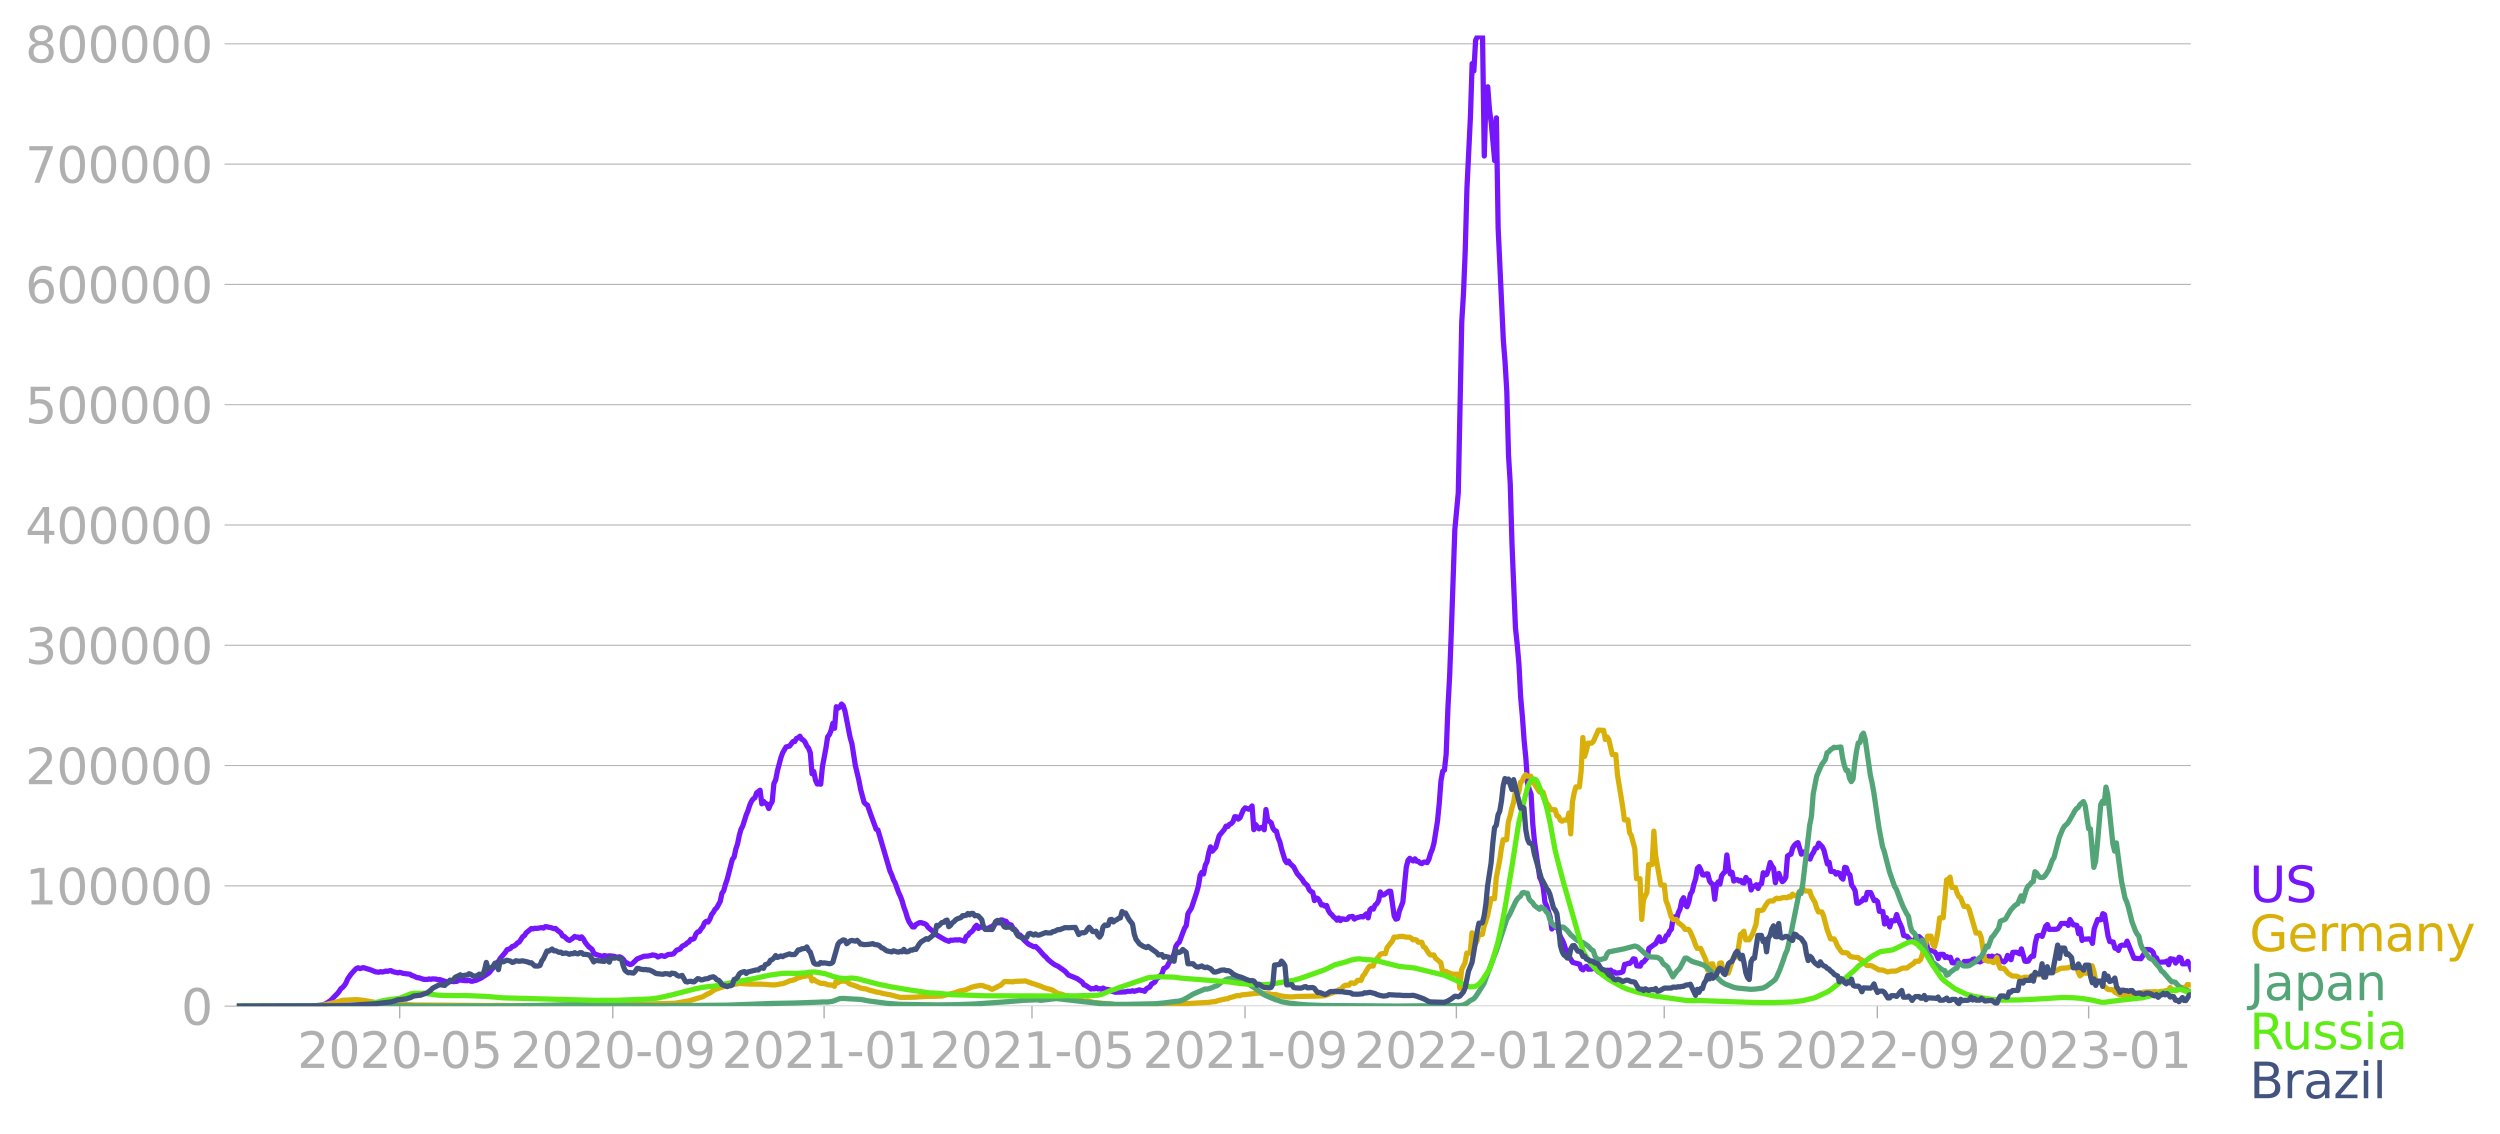 <svg xmlns="http://www.w3.org/2000/svg" xmlns:xlink="http://www.w3.org/1999/xlink" width="951.91" height="431.649" viewBox="0 0 713.933 323.737"><defs><style>*{stroke-linejoin:round;stroke-linecap:butt}</style></defs><g id="figure_1"><path id="patch_1" d="M0 323.737h713.933V0H0v323.737z" style="fill:none"/><g id="axes_1"><path id="patch_2" d="M67.645 287.328h558v-277.2h-558v277.2z" style="fill:none"/><g id="matplotlib.axis_1"><g id="xtick_1"><g id="line2d_1"><defs><path id="m6632abe33d" d="M0 0v3.5" style="stroke:#b0b0b0;stroke-width:.4"/></defs><use xlink:href="#m6632abe33d" x="114.145" y="287.328" style="fill:#b0b0b0;stroke:#b0b0b0;stroke-width:.4"/></g><g id="text_1" style="fill:#b0b0b0" transform="matrix(.14 0 0 -.14 84.897 304.966)"><defs><path id="DejaVuSans-32" d="M1228 531h2203V0H469v531q359 372 979 998 621 627 780 809 303 340 423 576 121 236 121 464 0 372-261 606-261 235-680 235-297 0-627-103-329-103-704-313v638q381 153 712 231 332 78 607 78 725 0 1156-363 431-362 431-968 0-288-108-546-107-257-392-607-78-91-497-524-418-433-1181-1211z" transform="scale(.016)"/><path id="DejaVuSans-30" d="M2034 4250q-487 0-733-480-245-479-245-1442 0-959 245-1439 246-480 733-480 491 0 736 480 246 480 246 1439 0 963-246 1442-245 480-736 480zm0 500q785 0 1199-621 414-620 414-1801 0-1178-414-1799Q2819-91 2034-91q-784 0-1198 620-414 621-414 1799 0 1181 414 1801 414 621 1198 621z" transform="scale(.016)"/><path id="DejaVuSans-2d" d="M313 2009h1684v-512H313v512z" transform="scale(.016)"/><path id="DejaVuSans-35" d="M691 4666h2478v-532H1269V2991q137 47 274 70 138 23 276 23 781 0 1237-428 457-428 457-1159 0-753-469-1171Q2575-91 1722-91q-294 0-599 50Q819 9 494 109v635q281-153 581-228t634-75q541 0 856 284 316 284 316 772 0 487-316 771-315 285-856 285-253 0-505-56-251-56-513-175v2344z" transform="scale(.016)"/></defs><use xlink:href="#DejaVuSans-32"/><use xlink:href="#DejaVuSans-30" x="63.623"/><use xlink:href="#DejaVuSans-32" x="127.246"/><use xlink:href="#DejaVuSans-30" x="190.869"/><use xlink:href="#DejaVuSans-2d" x="254.492"/><use xlink:href="#DejaVuSans-30" x="290.576"/><use xlink:href="#DejaVuSans-35" x="354.199"/></g></g><g id="xtick_2"><use xlink:href="#m6632abe33d" id="line2d_2" x="174.991" y="287.328" style="fill:#b0b0b0;stroke:#b0b0b0;stroke-width:.4"/><g id="text_2" style="fill:#b0b0b0" transform="matrix(.14 0 0 -.14 145.743 304.966)"><defs><path id="DejaVuSans-39" d="M703 97v575q238-113 481-172 244-59 479-59 625 0 954 420 330 420 377 1277-181-269-460-413-278-144-615-144-700 0-1108 423-408 424-408 1159 0 718 425 1152 425 435 1131 435 810 0 1236-621 427-620 427-1801 0-1103-524-1761Q2575-91 1691-91q-238 0-482 47Q966 3 703 97zm1256 1978q425 0 673 290 249 291 249 798 0 503-249 795-248 292-673 292t-673-292q-248-292-248-795 0-507 248-798 248-290 673-290z" transform="scale(.016)"/></defs><use xlink:href="#DejaVuSans-32"/><use xlink:href="#DejaVuSans-30" x="63.623"/><use xlink:href="#DejaVuSans-32" x="127.246"/><use xlink:href="#DejaVuSans-30" x="190.869"/><use xlink:href="#DejaVuSans-2d" x="254.492"/><use xlink:href="#DejaVuSans-30" x="290.576"/><use xlink:href="#DejaVuSans-39" x="354.199"/></g></g><g id="xtick_3"><use xlink:href="#m6632abe33d" id="line2d_3" x="235.342" y="287.328" style="fill:#b0b0b0;stroke:#b0b0b0;stroke-width:.4"/><g id="text_3" style="fill:#b0b0b0" transform="matrix(.14 0 0 -.14 206.094 304.966)"><defs><path id="DejaVuSans-31" d="M794 531h1031v3560L703 3866v575l1116 225h631V531h1031V0H794v531z" transform="scale(.016)"/></defs><use xlink:href="#DejaVuSans-32"/><use xlink:href="#DejaVuSans-30" x="63.623"/><use xlink:href="#DejaVuSans-32" x="127.246"/><use xlink:href="#DejaVuSans-31" x="190.869"/><use xlink:href="#DejaVuSans-2d" x="254.492"/><use xlink:href="#DejaVuSans-30" x="290.576"/><use xlink:href="#DejaVuSans-31" x="354.199"/></g></g><g id="xtick_4"><use xlink:href="#m6632abe33d" id="line2d_4" x="294.704" y="287.328" style="fill:#b0b0b0;stroke:#b0b0b0;stroke-width:.4"/><g id="text_4" style="fill:#b0b0b0" transform="matrix(.14 0 0 -.14 265.456 304.966)"><use xlink:href="#DejaVuSans-32"/><use xlink:href="#DejaVuSans-30" x="63.623"/><use xlink:href="#DejaVuSans-32" x="127.246"/><use xlink:href="#DejaVuSans-31" x="190.869"/><use xlink:href="#DejaVuSans-2d" x="254.492"/><use xlink:href="#DejaVuSans-30" x="290.576"/><use xlink:href="#DejaVuSans-35" x="354.199"/></g></g><g id="xtick_5"><use xlink:href="#m6632abe33d" id="line2d_5" x="355.549" y="287.328" style="fill:#b0b0b0;stroke:#b0b0b0;stroke-width:.4"/><g id="text_5" style="fill:#b0b0b0" transform="matrix(.14 0 0 -.14 326.301 304.966)"><use xlink:href="#DejaVuSans-32"/><use xlink:href="#DejaVuSans-30" x="63.623"/><use xlink:href="#DejaVuSans-32" x="127.246"/><use xlink:href="#DejaVuSans-31" x="190.869"/><use xlink:href="#DejaVuSans-2d" x="254.492"/><use xlink:href="#DejaVuSans-30" x="290.576"/><use xlink:href="#DejaVuSans-39" x="354.199"/></g></g><g id="xtick_6"><use xlink:href="#m6632abe33d" id="line2d_6" x="415.9" y="287.328" style="fill:#b0b0b0;stroke:#b0b0b0;stroke-width:.4"/><g id="text_6" style="fill:#b0b0b0" transform="matrix(.14 0 0 -.14 386.652 304.966)"><use xlink:href="#DejaVuSans-32"/><use xlink:href="#DejaVuSans-30" x="63.623"/><use xlink:href="#DejaVuSans-32" x="127.246"/><use xlink:href="#DejaVuSans-32" x="190.869"/><use xlink:href="#DejaVuSans-2d" x="254.492"/><use xlink:href="#DejaVuSans-30" x="290.576"/><use xlink:href="#DejaVuSans-31" x="354.199"/></g></g><g id="xtick_7"><use xlink:href="#m6632abe33d" id="line2d_7" x="475.262" y="287.328" style="fill:#b0b0b0;stroke:#b0b0b0;stroke-width:.4"/><g id="text_7" style="fill:#b0b0b0" transform="matrix(.14 0 0 -.14 446.014 304.966)"><use xlink:href="#DejaVuSans-32"/><use xlink:href="#DejaVuSans-30" x="63.623"/><use xlink:href="#DejaVuSans-32" x="127.246"/><use xlink:href="#DejaVuSans-32" x="190.869"/><use xlink:href="#DejaVuSans-2d" x="254.492"/><use xlink:href="#DejaVuSans-30" x="290.576"/><use xlink:href="#DejaVuSans-35" x="354.199"/></g></g><g id="xtick_8"><use xlink:href="#m6632abe33d" id="line2d_8" x="536.108" y="287.328" style="fill:#b0b0b0;stroke:#b0b0b0;stroke-width:.4"/><g id="text_8" style="fill:#b0b0b0" transform="matrix(.14 0 0 -.14 506.86 304.966)"><use xlink:href="#DejaVuSans-32"/><use xlink:href="#DejaVuSans-30" x="63.623"/><use xlink:href="#DejaVuSans-32" x="127.246"/><use xlink:href="#DejaVuSans-32" x="190.869"/><use xlink:href="#DejaVuSans-2d" x="254.492"/><use xlink:href="#DejaVuSans-30" x="290.576"/><use xlink:href="#DejaVuSans-39" x="354.199"/></g></g><g id="xtick_9"><use xlink:href="#m6632abe33d" id="line2d_9" x="596.459" y="287.328" style="fill:#b0b0b0;stroke:#b0b0b0;stroke-width:.4"/><g id="text_9" style="fill:#b0b0b0" transform="matrix(.14 0 0 -.14 567.21 304.966)"><defs><path id="DejaVuSans-33" d="M2597 2516q453-97 707-404 255-306 255-756 0-690-475-1069Q2609-91 1734-91q-293 0-604 58T488 141v609q262-153 574-231 313-78 654-78 593 0 904 234t311 681q0 413-289 645-289 233-804 233h-544v519h569q465 0 712 186t247 536q0 359-255 551-254 193-729 193-260 0-557-57-297-56-653-174v562q360 100 674 150t592 50q719 0 1137-327 419-326 419-882 0-388-222-655t-631-370z" transform="scale(.016)"/></defs><use xlink:href="#DejaVuSans-32"/><use xlink:href="#DejaVuSans-30" x="63.623"/><use xlink:href="#DejaVuSans-32" x="127.246"/><use xlink:href="#DejaVuSans-33" x="190.869"/><use xlink:href="#DejaVuSans-2d" x="254.492"/><use xlink:href="#DejaVuSans-30" x="290.576"/><use xlink:href="#DejaVuSans-31" x="354.199"/></g></g></g><g id="matplotlib.axis_2"><g id="ytick_1"><path id="line2d_10" d="M67.645 287.328h558" clip-path="url(#p2033941870)" style="fill:none;stroke:#b0b0b0;stroke-width:.3;stroke-linecap:square"/><g id="line2d_11"><defs><path id="mff7b051693" d="M0 0h-3.5" style="stroke:#b0b0b0;stroke-width:.3"/></defs><use xlink:href="#mff7b051693" x="67.645" y="287.328" style="fill:#b0b0b0;stroke:#b0b0b0;stroke-width:.3"/></g><use xlink:href="#DejaVuSans-30" id="text_10" style="fill:#b0b0b0" transform="matrix(.14 0 0 -.14 51.737 292.647)"/></g><g id="ytick_2"><path id="line2d_12" d="M67.645 252.977h558" clip-path="url(#p2033941870)" style="fill:none;stroke:#b0b0b0;stroke-width:.3;stroke-linecap:square"/><use xlink:href="#mff7b051693" id="line2d_13" x="67.645" y="252.977" style="fill:#b0b0b0;stroke:#b0b0b0;stroke-width:.3"/><g id="text_11" style="fill:#b0b0b0" transform="matrix(.14 0 0 -.14 7.2 258.296)"><use xlink:href="#DejaVuSans-31"/><use xlink:href="#DejaVuSans-30" x="63.623"/><use xlink:href="#DejaVuSans-30" x="127.246"/><use xlink:href="#DejaVuSans-30" x="190.869"/><use xlink:href="#DejaVuSans-30" x="254.492"/><use xlink:href="#DejaVuSans-30" x="318.115"/></g></g><g id="ytick_3"><path id="line2d_14" d="M67.645 218.626h558" clip-path="url(#p2033941870)" style="fill:none;stroke:#b0b0b0;stroke-width:.3;stroke-linecap:square"/><use xlink:href="#mff7b051693" id="line2d_15" x="67.645" y="218.626" style="fill:#b0b0b0;stroke:#b0b0b0;stroke-width:.3"/><g id="text_12" style="fill:#b0b0b0" transform="matrix(.14 0 0 -.14 7.2 223.945)"><use xlink:href="#DejaVuSans-32"/><use xlink:href="#DejaVuSans-30" x="63.623"/><use xlink:href="#DejaVuSans-30" x="127.246"/><use xlink:href="#DejaVuSans-30" x="190.869"/><use xlink:href="#DejaVuSans-30" x="254.492"/><use xlink:href="#DejaVuSans-30" x="318.115"/></g></g><g id="ytick_4"><path id="line2d_16" d="M67.645 184.275h558" clip-path="url(#p2033941870)" style="fill:none;stroke:#b0b0b0;stroke-width:.3;stroke-linecap:square"/><use xlink:href="#mff7b051693" id="line2d_17" x="67.645" y="184.275" style="fill:#b0b0b0;stroke:#b0b0b0;stroke-width:.3"/><g id="text_13" style="fill:#b0b0b0" transform="matrix(.14 0 0 -.14 7.2 189.593)"><use xlink:href="#DejaVuSans-33"/><use xlink:href="#DejaVuSans-30" x="63.623"/><use xlink:href="#DejaVuSans-30" x="127.246"/><use xlink:href="#DejaVuSans-30" x="190.869"/><use xlink:href="#DejaVuSans-30" x="254.492"/><use xlink:href="#DejaVuSans-30" x="318.115"/></g></g><g id="ytick_5"><path id="line2d_18" d="M67.645 149.923h558" clip-path="url(#p2033941870)" style="fill:none;stroke:#b0b0b0;stroke-width:.3;stroke-linecap:square"/><use xlink:href="#mff7b051693" id="line2d_19" x="67.645" y="149.923" style="fill:#b0b0b0;stroke:#b0b0b0;stroke-width:.3"/><g id="text_14" style="fill:#b0b0b0" transform="matrix(.14 0 0 -.14 7.2 155.242)"><defs><path id="DejaVuSans-34" d="M2419 4116 825 1625h1594v2491zm-166 550h794V1625h666v-525h-666V0h-628v1100H313v609l1940 2957z" transform="scale(.016)"/></defs><use xlink:href="#DejaVuSans-34"/><use xlink:href="#DejaVuSans-30" x="63.623"/><use xlink:href="#DejaVuSans-30" x="127.246"/><use xlink:href="#DejaVuSans-30" x="190.869"/><use xlink:href="#DejaVuSans-30" x="254.492"/><use xlink:href="#DejaVuSans-30" x="318.115"/></g></g><g id="ytick_6"><path id="line2d_20" d="M67.645 115.572h558" clip-path="url(#p2033941870)" style="fill:none;stroke:#b0b0b0;stroke-width:.3;stroke-linecap:square"/><use xlink:href="#mff7b051693" id="line2d_21" x="67.645" y="115.572" style="fill:#b0b0b0;stroke:#b0b0b0;stroke-width:.3"/><g id="text_15" style="fill:#b0b0b0" transform="matrix(.14 0 0 -.14 7.2 120.891)"><use xlink:href="#DejaVuSans-35"/><use xlink:href="#DejaVuSans-30" x="63.623"/><use xlink:href="#DejaVuSans-30" x="127.246"/><use xlink:href="#DejaVuSans-30" x="190.869"/><use xlink:href="#DejaVuSans-30" x="254.492"/><use xlink:href="#DejaVuSans-30" x="318.115"/></g></g><g id="ytick_7"><path id="line2d_22" d="M67.645 81.221h558" clip-path="url(#p2033941870)" style="fill:none;stroke:#b0b0b0;stroke-width:.3;stroke-linecap:square"/><use xlink:href="#mff7b051693" id="line2d_23" x="67.645" y="81.221" style="fill:#b0b0b0;stroke:#b0b0b0;stroke-width:.3"/><g id="text_16" style="fill:#b0b0b0" transform="matrix(.14 0 0 -.14 7.2 86.54)"><defs><path id="DejaVuSans-36" d="M2113 2584q-425 0-674-291-248-290-248-796 0-503 248-796 249-292 674-292t673 292q248 293 248 796 0 506-248 796-248 291-673 291zm1253 1979v-575q-238 112-480 171-242 60-480 60-625 0-955-422-329-422-376-1275 184 272 462 417 279 145 613 145 703 0 1111-427 408-426 408-1160 0-719-425-1154Q2819-91 2113-91q-810 0-1238 620-428 621-428 1799 0 1106 525 1764t1409 658q238 0 480-47t505-140z" transform="scale(.016)"/></defs><use xlink:href="#DejaVuSans-36"/><use xlink:href="#DejaVuSans-30" x="63.623"/><use xlink:href="#DejaVuSans-30" x="127.246"/><use xlink:href="#DejaVuSans-30" x="190.869"/><use xlink:href="#DejaVuSans-30" x="254.492"/><use xlink:href="#DejaVuSans-30" x="318.115"/></g></g><g id="ytick_8"><path id="line2d_24" d="M67.645 46.87h558" clip-path="url(#p2033941870)" style="fill:none;stroke:#b0b0b0;stroke-width:.3;stroke-linecap:square"/><use xlink:href="#mff7b051693" id="line2d_25" x="67.645" y="46.87" style="fill:#b0b0b0;stroke:#b0b0b0;stroke-width:.3"/><g id="text_17" style="fill:#b0b0b0" transform="matrix(.14 0 0 -.14 7.2 52.189)"><defs><path id="DejaVuSans-37" d="M525 4666h3000v-269L1831 0h-659l1594 4134H525v532z" transform="scale(.016)"/></defs><use xlink:href="#DejaVuSans-37"/><use xlink:href="#DejaVuSans-30" x="63.623"/><use xlink:href="#DejaVuSans-30" x="127.246"/><use xlink:href="#DejaVuSans-30" x="190.869"/><use xlink:href="#DejaVuSans-30" x="254.492"/><use xlink:href="#DejaVuSans-30" x="318.115"/></g></g><g id="ytick_9"><path id="line2d_26" d="M67.645 12.519h558" clip-path="url(#p2033941870)" style="fill:none;stroke:#b0b0b0;stroke-width:.3;stroke-linecap:square"/><use xlink:href="#mff7b051693" id="line2d_27" x="67.645" y="12.519" style="fill:#b0b0b0;stroke:#b0b0b0;stroke-width:.3"/><g id="text_18" style="fill:#b0b0b0" transform="matrix(.14 0 0 -.14 7.2 17.838)"><defs><path id="DejaVuSans-38" d="M2034 2216q-450 0-708-241-257-241-257-662 0-422 257-663 258-241 708-241t709 242q260 243 260 662 0 421-258 662-257 241-711 241zm-631 268q-406 100-633 378-226 279-226 679 0 559 398 884 399 325 1092 325 697 0 1094-325t397-884q0-400-227-679-226-278-629-378 456-106 710-416 255-309 255-755 0-679-414-1042Q2806-91 2034-91q-771 0-1186 362-414 363-414 1042 0 446 256 755 257 310 713 416zm-231 997q0-362 226-565 227-203 636-203 407 0 636 203 230 203 230 565 0 363-230 566-229 203-636 203-409 0-636-203-226-203-226-566z" transform="scale(.016)"/></defs><use xlink:href="#DejaVuSans-38"/><use xlink:href="#DejaVuSans-30" x="63.623"/><use xlink:href="#DejaVuSans-30" x="127.246"/><use xlink:href="#DejaVuSans-30" x="190.869"/><use xlink:href="#DejaVuSans-30" x="254.492"/><use xlink:href="#DejaVuSans-30" x="318.115"/></g></g></g><path id="line2d_28" d="m67.645 287.328 22.26-.097 1.98-.184.989-.312 1.484-.964 1.978-2.025.495-.6.495-.794.495-.353.494-.54.495-.774.495-1.163.989-1.39.99-1.089.494-.482.495-.185.494.225.99-.27 1.978.59 1.484.602.99.12.495-.166.494.126.99-.294.494.081.495-.16.495-.043.494.292.99.22.494.127.495-.163.99.309 1.483.177.495.063.495.374.494.118.99.476.494.034.99.33.495.137.989.022.495-.156.494.129.495-.14.99.062.494.193.495-.073 1.978.652 1.484-.11.495.066.99-.074.494-.323.495-.07.99.172.989.027.494-.132.495.265.495.031.494-.195.495-.057 1.484-.678 1.979-1.276.494-.437.495-.697.99-.997.494-.887.495-.44.494-.838 1.485-1.757.494-.772.495-.126.495-.255.494-.54.495-.105.495-.36.494-.549.495-.233.99-1.535.494-.308.495-.785 1.484-1.23.494.103.495-.19.495.06 1.484-.242.495.147.494-.418.495.028.495.165.494.042.99.35.494-.07.495.518.99.74.494.888.495.145.989.936.495.193.99-.668.494-.478.494.233.495-.053.495.421.494-.473.495.562.495.961.99 1.253.989.767.494 1.088.495.346 1.979.624.494-.26.99.185.494-.11 1.484.158.495.256.99-.123.494.25.495.433.495.73.989.581.495.189.494-.117.99-.953.494-.508 1.979-.773.99-.032.989-.184.494-.175.99.215.494.387.99-.407.99.243.989-.56.989-.051.495-.134.989-1.1.495-.087.494-.288.495-.663.99-.52.494-.476.495-.277.494-.735.495.02.495-.266.494-1.265.495-.588.495-.11.494-.803.495-.58.495-1.14.495-.397.494.209.495-.805.495-1.323.494-.612.495-.901.495-.426.989-1.827.495-2.352.494-.671.495-1.833.495-1.405 1.484-5.755.494-.598.495-2.33.495-1.454.494-2.435.495-1.754.495-.94.99-3.163.494-1.17.495-1.587.494-1.095.495-.72.495-.329.494-1.401.99-.758.494 3.88.495-.694.495.497.494.273.495 1.264.495-1.171.494-.774.495-5.227.495-.978.494-2.573.99-3.738.494-1.407.99-1.72.99-.227.989-1.306.494.013.495-.903.495-.167.494-.468.495.87.495.22.494.634.495 1.052.495.656.494 1.353.495 5.934.495-.635.494 2.453.495 1.118.495-.052.494.1.495-5.021.99-5.234.494-3.29.495-.593.495-1.242.494-2.01.495 1.416.495-6.15.494.447.495-.33.495-.872.494.477.495 1.523 1.484 7.615.495 1.658.99 6.312.988 4.117.495 2.6.99 3.73.494.556.495.28.99 2.837 1.483 4.035.495.204 3.463 11.77.494 1.06.495 1.408.495.908.99 2.786.494 1.03.494 1.328.495 1.762.495 1.31.494 1.664.495 1.211.99 1.458.494.002.495-.686.99-.53.494-.002.99.311.494.292.495.743 1.978 1.685.495.497 1.484.862.99.569.989.367.495-.333.494.037.99-.128.494.067.495-.099 1.484.422.495-1.371.494-.254.495-.748.495-.271.494-.538.495-.893.495-.466.494.904.495-.464.495.111.494-.035.495.418.99-.135.494-.311.495-.148.495-.517.494-.288.495-.464.495.246.494-.85.495.039.495.275.494.082.495.735.99.337.494.898.99.897.494.986.495.053.494.462.495.812.99.944.494.419 1.484.73.495-.104.99.95 1.483 1.693.495.386.495.619.989.848.99.718.989.47 1.978 1.39.99 1.104 2.473 1.01 1.484 1.044.495.776.495.133 1.484 1.017.494-.107.495.065.495-.385.494.407.495-.079.495.17.494-.344.495.311.99.155.494.106.495.316.99.32 2.967-.115.495-.172.99.005.494-.149.495.159 1.484-.422.494.184.495.02.495.225.494-.738.99-.53.494-.854.495-.233.495-.368.495-1.006.494-.193.99-1.081.494-1.524.495-.198.495-.423.494-.959.99-1.48.494-1.202.495-2.098.495-.752.494-.405.99-2.677.494-1.262.495-.782.495-3.454.99-1.575 1.483-4.45.495-1.829.495-2.983.494-.942.495.475.495-2.499.494-.993.495-2.556.495-1.68.494 1.238.99-1.103.989-3.329 1.484-1.795.495-.95.494.122.495-.63.495-.196.494-.584.495-1.394.495.032.495.663.494-.384.99-2.287.494-.551.99.384.494-.357.495-.565.495 6.766.494-1.472.99 1.238.494-.322.495-.158.495.743.494-5.774.495 3.164.495.217.494.395.495 1.524.495.7.495.176.494 1.88.495 1.164.495 2.04.989 3.222.495.706.494-.472.495.76.99.904.989 1.897 1.484 1.711.494.867.99.891.494 1.191.495.463.495.256.494 2.342.495-.758.495.217.495.732.494 1.07.495-.049.495.384.494-.186.495 1.393.495.789.494.435.495.63.495.346.494.6.495-.63.495.734.494-.502.99.194.494-.098.495-.641.99-.137.494.772.495-.327 1.484-.407.495.123.989-.899.495 1.156.494-2.308.495-.436.495.25.494-1.165.495-.392.495-.847.494-2.498.495.875.495-.052 1.484-1.04.494.04.99 7.023.494.922.495-.176.495-2.172.99-2.518.989-10.019.494-1.93.495-.562.495.502.494.253.495-.608.495.686.494.029.495.494.495.155.494-.41.495-.042.495.184.494-.896.495-1.722.495-1.174.494-1.842.99-6.224.495-5.017.494-6.487.495-2.737.495-.325.494-4.545.495-13 .495-9.332.494-12.915.99-28.822.989-10.63.99-48.734.494-8.085.495-12.104.494-18.007.99-20.298.494-15.296.495 2.09.495-8.74.494-1.014.495-.008.495-.374.495.359.494 34.069.495-17.01.495-2.747.494 6.596.495 3.602.99 10.871.494-12.195.495 31.436 1.484 32.066.494 6.246.495 8.338.495 18.325.494 8.137.495 17.176.99 23.926.494 4.626.495 5.692.495 9.457.494 5.527.495 6.867.495 5.068.494 7.192.495 1.749.495 1.267.494 8.607.495 5.076 1.484 10.144.495 1.013.494 1.75.495 4.296.495 1.04.99 3.166.494 3.447.494-.77.495.246.495-.84.494 2.097.495 1.522.495.885.495 1.129.494 1.599.495.29.495 1.738.989 1.632 1.979.528.494 1.328.495.286.495-.704.494-.312.495.84.99-.046.494-.333.495.112.99 1.046.494-.627 1.484.215.495-.09.494.088.495-.123.495.65.494-.117.495.345.99-.114.494-.089.495-.251.494-2.062.495-.048.495-.235h.494l.495-.503.495-.792.494.09.495 1.899.99.104.494-1.052.495-.16.99-1.195.494-2.655 1.484-1.09.495-.313.494-1.082.495-.809.495 1.341.989-.382.495-1.279.494-.234.495-1.106.495-.552.494-3.327.495-.194.495.528.494-1.733.495-1.023.495-2.388.495-.84.494 2.05.495.518.495-1.301.494-2.343.495-.727.495-2.1.494-1.483.495-3.02.495-.474.494.98.495 1.36.495.072.494-.339.495.001.495 2.01.494.68.495.298.495 4.254.494-4.089.495-.882.495.648.494-2.412.495-.68.495-.455.495-4.775.494 3.952.495 1.478.495-.472.494 2.494.495-.355.495-.074.494.405.495-.174.495.673.494.094.495-1.602.495.863.494-.013.495 2.725.495-1.031.494-.023.495-.426.495 1.06.494-1.144.495-.212.495-3.135.495.656.494-.222.495-1.426.495-1.945.494 1.008.495.677.495 4.097.494-2.14.495-.516.495 1.408.494.94.495-.429.495-.79.494-6.106.495-.333.495-.191.494-1.786.495-.76.495-.498.494-.249.99 3.29.494-.594.495-.015.495 1.07.495.63.494.312.495-1.228.495-.73.494-1.148.495-.08.495-1.365.989 1.013.495.983.989 3.953.495-.488.494 2.606.99.077.494.718.495-.433.495.192.494 1.195.495.464.495-3.37.495.143.494 1.595.495.391.495 2.925.494.68.495.938.495 3.563.494-.003.99-.675.494-.727.495.465.495-2.119.989.034.99 2.287.494-.124.495.433.494 2.752.99.07.494 3.555.495-1.812.99 2.642.494-1.773.495.066.495-.077.494-1.753.495 1.609.99 2.176.494 2.185.99.253.989 1.183.99.363.494-1.327.99-.12 1.483 1.48.495-.17.495 2.44 1.484.326.494.28.495.744.495 1.157.494-1.216.99.022.494.904.495-.27.495.328.494-.13.495 1.534.495.086.494-.058.495-.78.495.844.99.5.494-.935.494.03.99-.111.495-.007.494-.532.495-.094.495.77.494-.179.495.256.99-.528.494-.122.99-.97.494.187.495-.23.494.21.495.86.495-1.143.494.221.495 1.253.495.001.494.27.495-.478.495-1.395.99 1.218.494-2.082.99-.05.989.463.494-1.408.99 3.486.494.085.495-.099.495-.874.494-.546.495.02.495-3.645.494-2.063.495-.188.495.02.494.221.99-2.942.494-.423.495 1.366 1.979-.03.495-.133.494-.633.495-.886 1.484-.01.495.555.494-1.667.99 1.538.494.014.495.13.495 2.354.494-1.424.495 3.375.495-.39.99-.03.494-.052.495.202.494 1.085.495-4.16.99-2.645.494.102.495-.069.494-1.703.495.271.99 6.122.494 1.564.99.145.494 1.742.495.1.494.54.495-1.287.495-.205.99.009.494-1.155 1.979 4.882 1.978.127.99-1.558.494-1.07.99.05.494.238.495.483.495 1.62.494-.008.495 1.263 1.979-.09.494-.258.495 1.047.495-1.702.99.186.494 1.045.495-.607.494-1.04.495.194.495 1.67.989-.007.495-.683.494.88.495 1.31h0" clip-path="url(#p2033941870)" style="fill:none;stroke:#7516fd;stroke-width:1.5;stroke-linecap:square"/><path id="line2d_29" d="m67.645 287.328 21.766-.097 2.968-.229 2.968-.67 2.474-.67 3.957-.203 1.979.209 3.957.69 3.463.234 6.925.4 21.272.162 2.968-.028 3.957.063 11.378-.052 15.335-.273 2.968.06 3.958-.05 12.861-.374 3.958-.697 3.957-1.161.99-.612.989-.437 1.484-.996 1.484-.528 1.484-.462 1.979-.504.99-.061.988-.192 2.969.179 3.462.034 3.463.219.99-.111.989-.212.494-.022 1.485-.57.494-.25 1.484-.337.495-.339 1.979-.617.494-.014.495-.25.495.147.494-.26.495 1.658.495-.426.494.443 1.484.715.99-.017.99.383 1.483.164.495.303.495-1.563.494.536.495-.326.99-.174.989.14.494.466.495.295 1.979.661.99.455.988.191.495.02.99.38 2.473.636.495.015.989.335 1.979.324 2.968.786 3.957-.068 1.484-.105 1.979-.101 4.452-.119 3.958-1.019.989-.393.99-.198.989-.215 1.484-.672.989-.275 1.484-.243.495-.015.494.115.495.244.99.199.494.361.495.191.99-.468.989-.51.494-.193.99-1.032 1.978.02.495.058.495-.156 2.473-.071.495-.068.99.365 3.462 1.145.99.446.989.288.989.223.495.222 1.484.937.99.169 1.483.567.99.127.989.247.99.706 2.473.331.494-.112.495.082.99.36 2.967.329 1.98.12 1.978.34 1.979.019 6.43.095 6.431-.22 11.378-.65 1.484-.208h.495l.494-.245.99-.233 1.484-.318h.494l.495-.31.99-.248.989-.342h.99l.494-.22.99-.097 3.957-.431.99.063.988.096.99.074.99.219h.989l.989.282 1.484.272 1.484.096.99-.04.989-.091 5.441-.096 2.474-.107 2.968-1.117h.494l.495-.577.495-.182.494-.304.495-.587.495-.25h.99l.494-.62.494-.017.495.138.495-.29.495-.611h.989l.495-1.225.494-.541.99-1.744.494-.565h.99l.494-1.43.99-1.146.494-.745.495-.212h.99l.494-1.723 1.484-1.861.495-1.15h.99l.494-.177.99-.036.989.236h.989l.495.319.494.476.495-.119.495.128.494.64h.99l.494 1.292.495.257.99 1.582.494.506h.99l.494.974 1.484 1.216.495 2.501h.99l.494.324.495.115.494.276.99.106h.989l.495 4.007.494-5.308.99-1.984.494-2.765h.99l.494-5.775.495 4.1.99-1.895.494-1.761h.99l.494-2.305.99-2.974.989-4.91h.99l.494-5.87.99-5.115.494-3.416.495-2.453h.99l.494-5.013.494-1.75.495-2.184.495-1.618.494-2.88h.99l.495-2.935.494-.342.495-1.263.495-.577.494.426h.99l.494 1.71.495.508 1.484 2.288h.99l.989 3.127.494.536.495.948.495.456h.99l.494 1.713.494.186.495 1.112.495.277.495-.336h.989l.495-2.033.494 5.992.495-9.14.495-2.555.494-1.73h.99l.494-4.345.495-9.76.495 5.4.494-1.578.495-2.209h.99l.494-.406 1.484-3.327.99.067h.494l.495 2.63.495-.75.494.749.99 4.291h.989l.495 5.846 1.484 9.01.494 3.792h.99l.494 3.666.495.864.99 3.683.494 8.6h.99l.494 11.627.495-5.613.99-2.122.494-7.936h.99l.494-9.537.495 6.89 1.484 8.501h.989l.495 4.48.494 1.142.99 3.385.494.811h.99l.494.93.495.293.99.826.494.788h.99l.494.676.99 2.271.494 1.484.495.986h.99l1.483 3.317.495 2.882.495.36.494-2.131h.495l.495 2.328.494.125.495-.285.495-2.38.494-.056.495 2.132h.99l.494.769 1.484-4.614h.99l.989-6.396.495-.377.494-.565.495 2.442h.99l.989-1.656.99-2.803.494-3.929h.99l.494-.144.99-1.666.494-.653.495-.24h.989l.495-.536.494-.253.495.158 1.484-.361.99.08.494-.356.495.153.494-.822.495.395h.99l.494-1.16.495-.293.494-.657.495.762.99.092h.494l.495 1.523.99 1.69.494 1.595.495 1.13h.989l.495 1.234.989 3.772.99 2.688h.989l.494.846.495 1.178.99 1.458.494.474h.99l.494.185.495.733.495.263 1.978.212.495.466.495.164.494.71.99.925h.989l.495.153 1.978 1.117h.99l1.484.563.99-.231 1.483-.04 1.484-.711.495-.136h.99l1.978-1.356.495-.591h.99l.494-.508.494-1.425.495-1.919.495-1.074.495-2.236h.989l.495 2.305.494.757.495-1.851.495-2.632.494-3.815h.99l.989-10.843.495-.158.494-.624.495 2.94h.99l.494 1.51.495 1.103.494.327.99 2.47h.99l.494.828 1.979 6.797h.989l.495 1.32.989 6.468.495.014.494.238h.99l.494.435.495-.614.495-.876.494 1.96.495 1.126h.99l.494.515.495.681.495.452.989.564h.99l.494.149.99.53.989-.353 1.484.031.494-.239.495-.514.495.097 2.473-.186.495-.077.99-.468h.989l2.473-1.201 1.484-.071.495-.063.989-.358 1.484-.036.495 1.683.494 1.025.495-.389.495-1.254.494.86h.99l.495-2 .494-.1.495 1.561.495 2.582.494.527h.99l.494.503.495.688.99.846.494.126h.99l.494.653 1.484.849.99.085 1.978-.095.99-.29h.989l1.979-.537 1.484-.052 1.978-.03.495.608.495-.658.99-.098.988-.192.495-.109.495-.754.495.659h.494l.495.276 1.979-.97h.989l.495-.834.494.044.495.196h0" clip-path="url(#p2033941870)" style="fill:none;stroke:#d8b009;stroke-width:1.5;stroke-linecap:square"/><path id="line2d_30" d="m67.645 287.328 34.133-.104 9.894-.018 12.861.11 21.272-.047 11.377-.207 7.42-.175 5.937.118 17.808.174 6.926-.03 12.367-.099 12.861-.491 6.431-.12 6.431-.229 1.979-.085.99.029 1.483-.218.99-.383.989-.38.99-.059 1.978.133 2.968.15 2.474.457 4.946.657 3.958.307 10.388.154 5.442-.058 5.441-.202 8.41-.587 5.441-.453 3.958-.155.989.16 4.452-.521 12.367 1.412 4.452.242 2.968.017 8.41-.181 2.473-.222 3.463-.453.99-.081.989-.309.99-.492 1.978-1.198 3.463-1.473.494.067.99-.267 1.484-.615.494-.139.99-.856 1.484-.842.494-.219 1.484-.186.99.097 1.979.639.989.55 1.484 1.024.99.616 2.473 1.778 1.484.685 1.979.803.494.096.99.396 2.473.465.99.064 1.483.202 2.474.192 4.452.169 21.271.158 17.809-.151.989-.146.99-.474.989-.77.99-.528.494-.527.99-1.483 1.483-2.4 1.979-5.366.99-2.61.494-1.17 2.968-9.018.99-1.727 1.483-3.195.495-.854.495-.583.495-.345.494-.957.495-.143.495.232.494-.009.495 1.66.495.617.494.387.495.834 1.484 1.083.495-.643.989.694.495.716.494.519.495 1.666.495 1.083.99.842.494.04.494.209.495.38.495-.444.495.096.989.894.99 1.253 1.978 1.668 1.484.527 1.484.998.99 1.081.494.235.495 1.51.494.813.99.268 1.484-.425.495-1.2.494-.6 4.452-.887.99-.278 1.978-.507.495.12.495.25 1.979 1.835.989.73.495.179 1.978.106.99.573.494.925.495.572.495.274.494.492 1.484 2.737.99-1.451.99-1.01 1.483-2.885.495-.005 1.484.93.99.315.989.28 1.484.538.989.767 2.968 2.953.99.934.989.643.99.393 1.483.562.99.225 3.957.383 1.484-.095 1.979-.288.99-.492 1.483-1.09.99-.798.494-.828.99-2.308.989-2.794.495-1.511.494-1 .99-4.34 2.473-12.234.495.456.494-2.848 1.98-16.756.494-2.47.495-6.366.989-5.1.99-2.332.494-1.044.99-1.357.494-1.968.495-.275.494-.608.495-.257.495-.425.494.09 1.484-.173.495 3.189.495 2.15.495 1.379.494-.034.495 2.274.495.928.494-.754.495-4.529.495-3.413.494-2.346.495-.12.495-2.077.494-.595.495 1.7 1.484 10.314.495 2.213.494 2.742 1.484 10.165.99 5.246.494 1.367 1.485 5.774 1.484 4.293.494.742.99 2.656.989 2.451.99 1.924.494.726.495 2.74.494 1.493.495.418.495.594.494 1.558.495.848.495-.27.494-.588.495.973.99 3.062.494.178.495.856.495 1.392.494.195 1.979 1.638.495.32.494.104.495 1.306.495-.204.494-.601 1.484-1.098.495-.115.495-1.431.494.095.495.47.495.246.99-.012.494-.072 1.484-.922.99-.884.494-.478.495-.269.989-1.849.495-1.214.494.255.99-2.72.494-.456 1.484-2.17.495-1.965.495-.26.494-.123.495-.292 1.484-2.539.99-1.084.494-.433.495-.239.99-2.31.494 1.546.99-3.313.494-1.018.495-.328.494-.68.495-.248.495-2.85.494.388.495.772.495.437.494.074.495-.107.495-.54.99-1.571.989-2.737.494-.722 1.484-5.71.99-2.412.494-.837.99-.916 1.484-2.55.494-.944.495-.659.495-.31.494-.848.99-.833.494 1.205.99 6.522.495.048.989 11.01.495-1.71.494-4.748.99-11.522.494-.935.495.634.495-4.64.494 2.033 1.484 14.246.495 2.008.495-2.346 1.484 11.007.99 4.758.494 1.07.494 1.62.99 4.036.99 2.595.494.968.495.547.494 2.29.495 1.17 1.979 2.799.494.285.495.116.99 1.29.989 1.105.494.918.495.304 1.979 2.313.495.503.494-.025.495.118.99 1.118.494.302.495.593 1.978.512.495.23h0" clip-path="url(#p2033941870)" style="fill:none;stroke:#53a577;stroke-width:1.5;stroke-linecap:square"/><path id="line2d_31" d="m67.645 287.328 31.66-.104 5.441-.406 2.473-.476 2.474-.659 4.452-.603 1.979-.785.99-.435.988-.194 2.969-.018 3.957.547 1.484.07 3.957.068 2.474-.034 5.936.246 4.947.425 2.968.07 23.25.633 6.43-.026 9.4-.38 1.978-.261 3.463-.758 7.42-1.905 1.98-.398 1.978-.23 1.484-.15 2.473-.496 1.979-.404.99-.29.989-.113 3.463-.555 5.936-1.272 3.462-.463 1.98-.046 1.483.07 2.968-.16 1.484-.223 1.484-.043 2.968.543 1.485.54.989.309 1.484.368.99.064.494.067 1.979-.165 1.484.17 6.43 1.683.99.178 2.473.513 4.452.758 6.431.953 1.98.054 4.451.47 4.452.12 4.947.176 20.777.056 1.978-.073 2.969.048 1.978-.07 4.452-.12.99-.213.99-.387.988-.48.99-.348.495-.113 1.484-.58 8.41-2.858 2.967-.305 4.452.122 1.98.27 13.85 1.099 1.979.305 2.473.271 5.442.196 1.978-.146 6.431-1.09 1.979-.564 6.926-2.447 2.968-1.453.989-.234 2.473-.676.495-.257 1.979-.426.99-.089.989.146.494-.004.495.121.99.01.989.125 1.484.242 1.484.422 1.484.356 2.968.754 4.452.462 1.979.495 6.43 1.564 3.958 1.718 1.484.892.99.471.989.253.99-.056.494-.106.99-.628.989-1.148 1.978-3.024.99-2.716 1.484-5.106.989-4.421.99-5.089 1.978-11.804 1.979-12.67.99-4.264 1.483-5.726.495-1.275.495-.844.494-.405.495-.051.495.195.494.813 1.484 3.76.99 3.001.99 4.388 1.483 8.105.99 3.972 1.484 5.536 5.441 19.105.495 1.07 1.978 2.954.99 1.072 1.979 1.794 1.978 1.419 3.958 2.225 1.484.617 2.473.744 4.947 1.127 9.399 1.328 1.979.033 1.484-.05 8.904.337 7.42.251 5.442.007 4.946-.176 2.968-.377 3.463-.818 2.474-1.184.989-.433.99-.616 3.462-2.732 3.463-2.96.99-1.065 3.957-2.882 1.978-1.094.495-.222 2.968-.412.495-.088 4.452-2.152.99-.193.494.122.99.612 1.978 2.047.99 1.503 1.484 2.465 2.473 3.623.99.96 2.967 2.172 2.968 1.415 1.98.628 2.967.551 2.474.378 2.473.228 5.442-.047 4.452-.218 7.915-.486 2.968.067 2.473.207 2.968.464 2.474.595.989.056 1.979-.276 2.968-.375 5.936-.637 4.947-1.183 3.957-1.018 1.979-.145.495.076 1.484.551.989.1h0" clip-path="url(#p2033941870)" style="fill:none;stroke:#5feb16;stroke-width:1.5;stroke-linecap:square"/><path id="line2d_32" d="m67.645 287.328 28.197-.107 4.452-.17 4.452-.266 2.473-.146.99-.119 3.463-.392.989-.28.99-.343 2.473-.249.494-.23.495-.082.99-.51 1.483-.186.495-.038 1.979-.729.99-.75.494-.53 1.979-1.005 1.484.207.494-.5.495-.25.495-.752.494.06.495-.114.495-.753.99-.467.494-.255.495.418.494-.234.99-.108.494-.378.495.16.495.384.989.184.99-.617.989.297.494-1.56.495-2.075.495 1.795.99-.3.494-.496.494-.782.495.548.495 1.305.494-2.585.495.326.495-.007.495-.285.494-.144.99.255.494.378.495-.143.495-.344.989.148.99-.13 1.483.337.495.25.495-.035.99.927.988.019.495-.197.495-1.276.495-.67.989-2.162.495.036.989-.605.495.525.494-.036.99.473.494-.068.495.388.99-.147.989.389.494-.238.495.065.495-.314.494.283.495.06.495-.33h.494l.495.466.495-.014.99.166.494.311.99 1.709.494-.443 2.473.301.495-.577.99.783.494-1.31.99.18.494-.224.99.392.494-.007.495 1.998.495 1.254.494.46.495.296.495-.098.494.15.495.032.495-.544.494-.774.495-.01.495.213.989.15.495-.07.494.146.495-.02.99.44.989.601 1.978.214.495-.185.99.06.494.248.495-.45.99.16.494.44.495.25.494-.036.495-.17.99 1.745.494.152.495-.176.494-.043.495.146.495.007.99-.9.494.097.494.278.495-.07.495-.206.99-.11.494-.304.99-.218.494.277.495.58.494.101.495.509.495.756.989.387.495.204.494-.225.495-.015.495-.254.494-1.562.495-.144.495-.494.494-.91.495-.418.99-.281.494.536.495-.417 1.979-.489.494-.118.495.047.495-.485.494-.247.495.259.495-1.044.494-.151.495-.272.495-.856.494-.19.495-.453.495-.695.494.55.99-.43.494.206.495-.3 1.484-.507.495.216.99-.03.494-.565.495-.744.494-.015.495-.29.99-.134.494-.423.495 1.003.494.515.99 3.06.494.338.99.025.494-.487.495.183.495-.086 1.484.246.495-.084.494-.34 1.484-5.21.495-.581.99-.591.494.131.495.964.989-.813.495-.117.99.2.494-.228.494.46.495.614.495.007.494.142.99-.052.99-.103.494-.142.495.254.989.13.495.262.494.509.495.179.99.717 1.483.329.495-.328.99.306.494.072.495-.224.494.136.495-.69.495.681.494.006.495-.158.495-.368.495.06.494-.296.495.084.99-1.618.494-.551 1.484-.907.495.191L267 266.63l.495-2.371.495.186.99-.99.494-.05.494-.49.495-.169.495 1.877.495-.38.494-.704.495-.352.495-.533.494-.284.99-.334.494-.572.495.021.495-.11.494-.507.495.388.495-.42.494.024.495.656.495-.06.494.106.99 1.053.494 2.078.495.719 1.979.024.495-.92.494-1.334.495-.336.99.27.989 1.543.494.183.495-.099.495.017.494.153.495.492.495.03.494 1.132.495.742 1.484.692.99-.319.494-1.006.495-.134.99.483.494-.323.495.31.494.044 1.979-.756.495.131.989-.021.495-.38.494-.053.99-.512.494.035 1.484-.593.99.037 1.979-.1.989 2.041.495-.39.494-.146.495.043.495-.239.494-.787.495-.566.495.526.494.697.495.054.495-.153.494 1.139.495.56.495-.745.494-2.117.495-.594.495.165.494-.146.495-1.542.495-.082.495.724.494-.448.495-.204.495-.374.494-.133.495-1.82.495.447.494-.006.99 1.848.989 1.273.495 2.86.494 1.486.99 1.324.99.66.988.412.495-.345 2.474 1.803.494.643.99-.107.494.763.495-.241.99.24.494.854.495.013.494.28.495-3.15.495.705.494-.074.495-.23.495-.61.99.792.494 3.275 1.484.002.495.544.494.32.495.09.99-.33.494.316.495.164.494-.146.99.428.989.977.495.006.989-.304.495-.232.99-.067.494.195.494-.008.495.124.495.353.494.5 1.485.684.989.271 1.484.643.99.332.494-.068.495.129.989 1.217.495-.285.99.673.494.236 1.484.12.494-.128.495-.927.495-5.452 1.484-.185.495-.947.494.516.495.818.495 5.448 1.484-.06.494.77.495.145 1.484.088.495-.107.494-.258.495-.082.495.36 1.484-.105.494.222.495.726.495.499.495-.03 1.484.564.494-.114.99-.648.494-.086.495.044.495-.105 1.484.148.494-.07.495.163 1.979.207.494.364 1.485.046 1.484-.145.494-.289.495.066.99-.191 1.483.358.495.258.99.294.989.166.99-.108.494-.288 2.473.144.495-.017.99.104 1.978.018.99-.068.989.261 1.978.717 1.484.78.495.133 3.958.116.989-.384.99-.581.989-.754.494-.005.495.155.495-.23.989-1.14.495-1.139.99-4.84.988-2.459.99-5.845.494-3.048.495-2.347.495.037.495-.178.494-1.985.495-3.293.495-5.283.989-6.48.495-5.72.494-4.393.495-.65.495-2.941.494-1.091.495-2.94.495-4.392.494-1.987.495.9.495-.748.99 2.986.494-2.82 1.979 8.128.494-.306.495.321.495 6.11.494 2.689.495 1.135.495.159.494.503.495 2.566 1.979 6.914.989 1.81.495 1.065.494.547.495 1.189.99 3.775.494.666.495 1.006.494 3.985.495 5.091.495 1.753.495.935.494.35.495.566.495-.075.494-2.562.495-.89.495-.046.989 1.586.495.094.494.235.495 1.216.495-.095.494.837.495.1.495.4.494.022.495.208.495.4.494.049.495.335.495.873.495.505.989.35.99 1.242.989.662.494.602.495.168.495-.229.494.13.99.56.989-.37h.495l.99.45.494.01.494.154.99 1.736.494.23.495-.027.495.405.495-.496.989.473.495-.213.494-.055.495.1.495-.394.494.776.495-.062 1.484-.822 1.979-.01.494-.276.99.041.494-.158.495.064.495-.164.495.017.494-.289.495-.134.495-.014.494-.187 1.484 3.185.495-1.713.495.851.494-1.104.495.036.495-1.61.494-.706.495-1.44.495.976.494-1.19.495 1.012.99-.974.494-1.306.495-.586.494.218.495 1.19.495.401.99-3.102.494-.424.495-.187.494-.996.495-1.364.495-.575.494.857.495 1.305.495-1.014.494 2.212.495 2.772.495 1.364.494.575.495-5.03.495-.978.494-.08.99-6.499h.99l.494 1.745.495-.603.494 3.529.495-3.878.495-.768.494-1.854.495-.912.495 3.026.494.1.495-3.787.495 3.878.494.242.99-.455.494.072.495.517.99.57.494-1.808.495.172.494.545.99.56.99 1.456.494 2.855.495 1.97.494-1.226.495.397.495.986.494.587.99.732.494-1.123.495.762.495.419.494.17.495.533.495.204.494.576.495.304.495.643.99.437.494 1.65.494-.89.495.315.495.82.495.353.494-.623.495.352.495-1.076.494 1.787.495.23h.99l.494.466.495 1.13.494-1.12 1.484.085h.495l.495-.376.494-.825.495 1.418.495 1.033.494-.394h.99l.494.339.99 1.602h.495l.494-.634h.99l.494.205.495-.511.495-.713.494-.487.495 1.923h.99l.494-.3.495.519.494.712.495-.72.495-.382h.99l.494.464.494-.006.495-.78.495 1.208.495-.518 1.978.09.495.07.495-.403.494.9h.99l.989-.604.495.71.494-.004.495-.324h.99l.494.832.495.36.494-1.22.495.41.495-.126h.99l.494-.163.495-.762.494.84.495-.402.495.448h.989l.495-.499.989.737 1.979-.189.99.753h.494l.494-1.217.495-.78h.99l.494.316h.495l.495-1.466.494.055.495-.482h1.484l.495-2.584h.494l.495.478.495-.775h1.484l.494-1.249.495 1.467.495-2.52.494.435h.99l.494-2.878.495 3.833h.495l.494-2.993.495 1.737h.99l1.484-7.903.494 3.784.495-2.93h.99l.494 1.793.495-.175.989 1.072.495 2.929h.99l.494-1.08.494 1.02.495.21.495.525.494-1.417h.99l.495 3.261.494 1.762.495-1.096.495 1.85.494-1.238h.99l.494 1.526.495-3.691.495 1.685.494-.936.495 1.553.99-.38.494-.622.495 2.482.494.688.495.935.495-.616.494-.023.495.147.495-.009.494.203.495-.238h.495l.495.61.494.228.99-.154.989.375h.495l.494-.282.495-.055.99.254.494.37.495.18.494-.369.495.781.495-.569.494-.122.495-.456.495.453.494-.406.495.415.495.61.495-.22.494.123.495 1.014h.495l.494.407.99-1.184.494.843h.495l.99-1.59.494-.044h0" clip-path="url(#p2033941870)" style="fill:none;stroke:#42537f;stroke-width:1.5;stroke-linecap:square"/><g id="text_19" style="fill:#7516fd" transform="matrix(.14 0 0 -.14 642.385 257.625)"><defs><path id="DejaVuSans-55" d="M556 4666h635V1831q0-750 271-1080 272-329 882-329 606 0 878 329 272 330 272 1080v2835h634V1753q0-912-452-1378Q3225-91 2344-91q-885 0-1337 466-451 466-451 1378v2913z" transform="scale(.016)"/><path id="DejaVuSans-53" d="M3425 4513v-616q-359 172-678 256-319 85-616 85-515 0-795-200t-280-569q0-310 186-468 186-157 705-254l381-78q706-135 1042-474t336-907q0-679-455-1029Q2797-91 1919-91q-331 0-705 75-373 75-773 222v650q384-215 753-325 369-109 725-109 540 0 834 212 294 213 294 607 0 343-211 537t-692 291l-385 75q-706 140-1022 440-315 300-315 835 0 619 436 975t1201 356q329 0 669-60 341-59 697-177z" transform="scale(.016)"/></defs><use xlink:href="#DejaVuSans-55"/><use xlink:href="#DejaVuSans-53" x="73.193"/></g><g id="text_20" style="fill:#d8b009" transform="matrix(.14 0 0 -.14 642.385 271.625)"><defs><path id="DejaVuSans-47" d="M3809 666v1253H2778v519h1656V434q-365-259-806-392-440-133-940-133-1094 0-1712 639-617 640-617 1780 0 1144 617 1783 618 639 1712 639 456 0 867-113 411-112 758-331v-672q-350 297-744 447t-828 150q-857 0-1287-478-429-478-429-1425 0-944 429-1422 430-478 1287-478 334 0 596 58 263 58 472 180z" transform="scale(.016)"/><path id="DejaVuSans-65" d="M3597 1894v-281H953q38-594 358-905t892-311q331 0 642 81t618 244V178Q3153 47 2828-22t-659-69q-838 0-1327 487-489 488-489 1320 0 859 464 1363 464 505 1252 505 706 0 1117-455 411-454 411-1235zm-575 169q-6 471-264 752-258 282-683 282-481 0-770-272t-333-766l2050 4z" transform="scale(.016)"/><path id="DejaVuSans-72" d="M2631 2963q-97 56-211 82-114 27-251 27-488 0-749-317t-261-911V0H581v3500h578v-544q182 319 472 473 291 155 707 155 59 0 131-8 72-7 159-23l3-590z" transform="scale(.016)"/><path id="DejaVuSans-6d" d="M3328 2828q216 388 516 572t706 184q547 0 844-383 297-382 297-1088V0h-578v2094q0 503-179 746-178 244-543 244-447 0-707-297-259-296-259-809V0h-578v2094q0 506-178 748t-550 242q-441 0-701-298-259-298-259-808V0H581v3500h578v-544q197 322 472 475t653 153q382 0 649-194 267-193 395-562z" transform="scale(.016)"/><path id="DejaVuSans-61" d="M2194 1759q-697 0-966-159t-269-544q0-306 202-486 202-179 548-179 479 0 768 339t289 901v128h-572zm1147 238V0h-575v531q-197-318-491-470T1556-91q-537 0-855 302-317 302-317 808 0 590 395 890 396 300 1180 300h807v57q0 397-261 614t-733 217q-300 0-585-72-284-72-546-216v532q315 122 612 182 297 61 578 61 760 0 1135-394 375-393 375-1193z" transform="scale(.016)"/><path id="DejaVuSans-6e" d="M3513 2113V0h-575v2094q0 497-194 743-194 247-581 247-466 0-735-297-269-296-269-809V0H581v3500h578v-544q207 316 486 472 280 156 646 156 603 0 912-373 310-373 310-1098z" transform="scale(.016)"/><path id="DejaVuSans-79" d="M2059-325q-243-625-475-815-231-191-618-191H506v481h338q237 0 368 113 132 112 291 531l103 262L191 3500h609L1894 763l1094 2737h609L2059-325z" transform="scale(.016)"/></defs><use xlink:href="#DejaVuSans-47"/><use xlink:href="#DejaVuSans-65" x="77.49"/><use xlink:href="#DejaVuSans-72" x="139.014"/><use xlink:href="#DejaVuSans-6d" x="178.377"/><use xlink:href="#DejaVuSans-61" x="275.789"/><use xlink:href="#DejaVuSans-6e" x="337.068"/><use xlink:href="#DejaVuSans-79" x="400.447"/></g><g id="text_21" style="fill:#53a577" transform="matrix(.14 0 0 -.14 642.385 285.625)"><defs><path id="DejaVuSans-4a" d="M628 4666h631V325q0-844-320-1225T-91-1281h-240v531h197q418 0 590 235 172 234 172 840v4341z" transform="scale(.016)"/><path id="DejaVuSans-70" d="M1159 525v-1856H581v4831h578v-531q182 312 458 463 277 152 661 152 638 0 1036-506 399-506 399-1331T3314 415Q2916-91 2278-91q-384 0-661 152-276 152-458 464zm1957 1222q0 634-261 995t-717 361q-457 0-718-361t-261-995q0-634 261-995t718-361q456 0 717 361t261 995z" transform="scale(.016)"/></defs><use xlink:href="#DejaVuSans-4a"/><use xlink:href="#DejaVuSans-61" x="29.492"/><use xlink:href="#DejaVuSans-70" x="90.771"/><use xlink:href="#DejaVuSans-61" x="154.248"/><use xlink:href="#DejaVuSans-6e" x="215.527"/></g><g id="text_22" style="fill:#5feb16" transform="matrix(.14 0 0 -.14 642.385 299.625)"><defs><path id="DejaVuSans-52" d="M2841 2188q203-69 395-294t386-619L4263 0h-679l-596 1197q-232 469-449 622t-592 153h-688V0H628v4666h1425q800 0 1194-335 394-334 394-1009 0-441-205-732-205-290-595-402zM1259 4147V2491h794q456 0 689 211t233 620q0 409-233 617t-689 208h-794z" transform="scale(.016)"/><path id="DejaVuSans-75" d="M544 1381v2119h575V1403q0-497 193-746 194-248 582-248 465 0 735 297 271 297 271 810v1984h575V0h-575v538q-209-319-486-474-276-155-642-155-603 0-916 375-312 375-312 1097zm1447 2203z" transform="scale(.016)"/><path id="DejaVuSans-73" d="M2834 3397v-544q-243 125-506 187-262 63-544 63-428 0-642-131t-214-394q0-200 153-314t616-217l197-44q612-131 870-370t258-667q0-488-386-773Q2250-91 1575-91q-281 0-586 55T347 128v594q319-166 628-249 309-82 613-82 406 0 624 139 219 139 219 392 0 234-158 359-157 125-692 241l-200 47q-534 112-772 345-237 233-237 639 0 494 350 762 350 269 994 269 318 0 599-47 282-46 519-140z" transform="scale(.016)"/><path id="DejaVuSans-69" d="M603 3500h575V0H603v3500zm0 1363h575v-729H603v729z" transform="scale(.016)"/></defs><use xlink:href="#DejaVuSans-52"/><use xlink:href="#DejaVuSans-75" x="64.982"/><use xlink:href="#DejaVuSans-73" x="128.361"/><use xlink:href="#DejaVuSans-73" x="180.461"/><use xlink:href="#DejaVuSans-69" x="232.561"/><use xlink:href="#DejaVuSans-61" x="260.344"/></g><g id="text_23" style="fill:#42537f" transform="matrix(.14 0 0 -.14 642.385 313.625)"><defs><path id="DejaVuSans-42" d="M1259 2228V519h1013q509 0 754 211 246 211 246 645 0 438-246 645-245 208-754 208H1259zm0 1919V2741h935q462 0 688 173 227 174 227 530 0 353-227 528-226 175-688 175h-935zm-631 519h1613q722 0 1112-300 391-300 391-853 0-429-200-682t-588-315q466-100 724-418 258-317 258-792 0-625-425-966Q3088 0 2303 0H628v4666z" transform="scale(.016)"/><path id="DejaVuSans-7a" d="M353 3500h2731v-525L922 459h2162V0H275v525l2163 2516H353v459z" transform="scale(.016)"/><path id="DejaVuSans-6c" d="M603 4863h575V0H603v4863z" transform="scale(.016)"/></defs><use xlink:href="#DejaVuSans-42"/><use xlink:href="#DejaVuSans-72" x="68.604"/><use xlink:href="#DejaVuSans-61" x="109.717"/><use xlink:href="#DejaVuSans-7a" x="170.996"/><use xlink:href="#DejaVuSans-69" x="223.486"/><use xlink:href="#DejaVuSans-6c" x="251.27"/></g></g></g><defs><clipPath id="p2033941870"><path d="M67.645 10.128h558v277.2h-558z"/></clipPath></defs></svg>